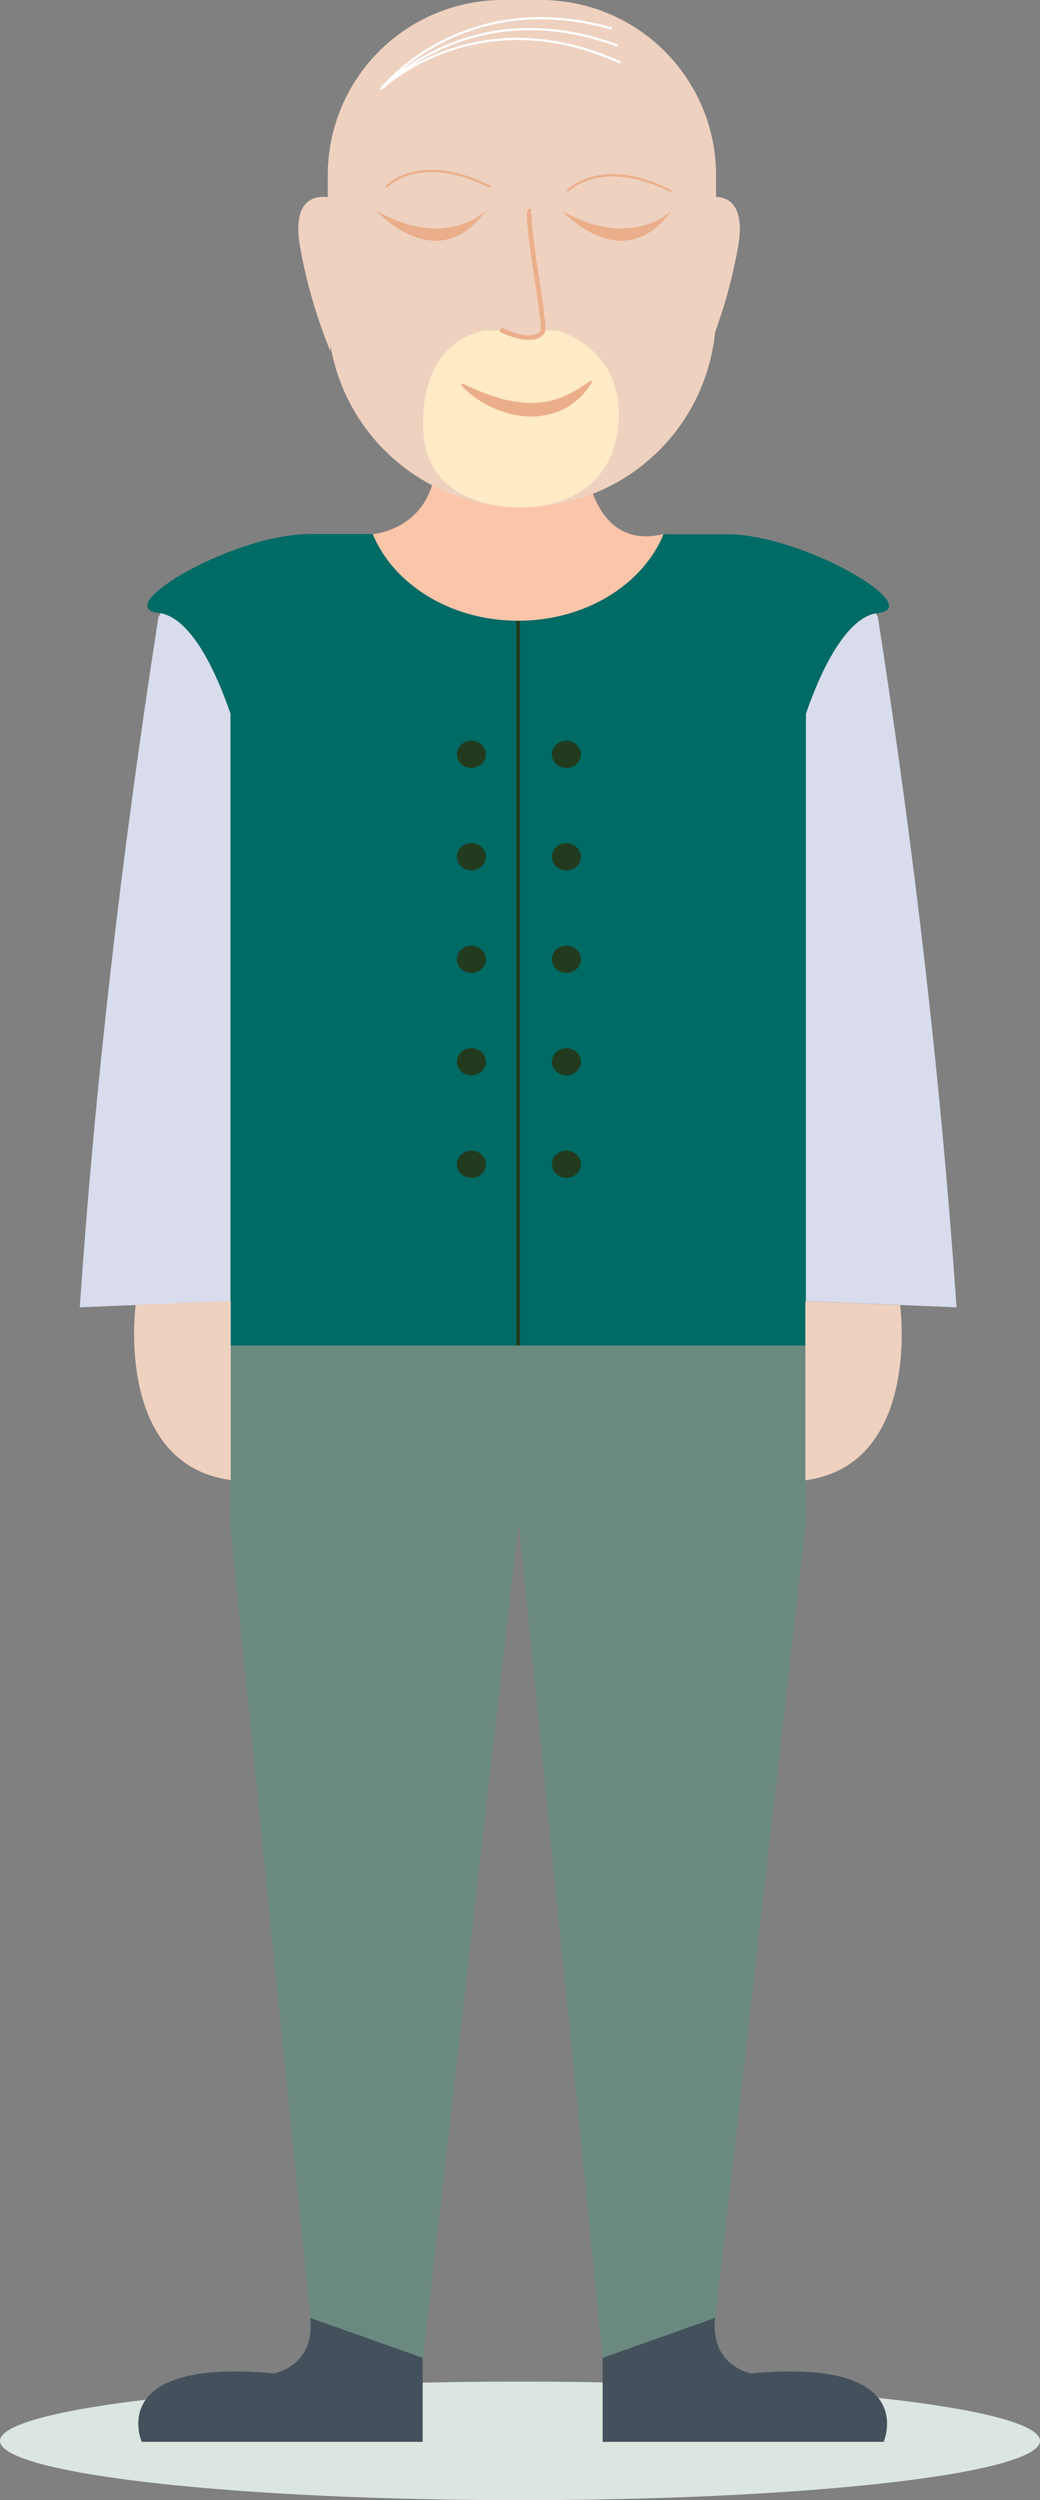 <svg xmlns="http://www.w3.org/2000/svg" viewBox="0 0 207.84 499.43"><rect x="0" y="0" width="207.84" height="499.43" fill="#808080" stroke="none"/><defs><style>.cls-1{fill:#dce6e0;}.cls-2{fill:#fbc5aa;}.cls-3{fill:#d8dcec;}.cls-4{fill:#006a65;}.cls-5{fill:#00a881;stroke:#223b1e;stroke-width:0.72px;}.cls-12,.cls-13,.cls-14,.cls-5{stroke-miterlimit:10;}.cls-6{fill:#6a8a7f;}.cls-12,.cls-13,.cls-7{fill:#eed1bf;}.cls-8{fill:#44515c;}.cls-9{fill:#223b1e;}.cls-10{fill:#ffebc6;}.cls-11{fill:#ebae8a;}.cls-12,.cls-13{stroke:#ebae8a;}.cls-12{stroke-width:0.91px;}.cls-13,.cls-14{stroke-width:0.45px;}.cls-14{fill:none;stroke:#fff;}</style></defs><title>Asset 17</title><g id="Layer_2" data-name="Layer 2"><g id="Glavno_Besedilo" data-name="Glavno Besedilo"><ellipse class="cls-1" cx="103.92" cy="487.59" rx="103.92" ry="11.84"/><path class="cls-2" d="M74.38,106.72s12.17-.85,12.73-14.57H117s1.23,17.92,15.49,14.57L131.2,117l-29.12,10.87-25.3-6.36L70.61,110Z"/><path class="cls-3" d="M191.16,261.15l-38-1.56V145s8.79-47.47,22.29-21.71Q186.65,195.36,191.16,261.15Z"/><path class="cls-3" d="M15.94,261.15l38-1.56V145s-8.78-47.47-22.28-21.71Q20.44,195.36,15.94,261.15Z"/><path class="cls-4" d="M145.25,106.72H132.61C128.46,116.79,117,124,103.55,124s-24.91-7.24-29.06-17.31H61.85c-15.3,0-40.11,14.7-30.09,15.76,4.22.45,9.43,6,14.3,20.09V268.78h115V142.57c4.86-14,10.08-19.64,14.3-20.09C185.36,121.42,160.56,106.72,145.25,106.72Z"/><line class="cls-5" x1="103.55" y1="268.78" x2="103.55" y2="124.03"/><rect class="cls-6" x="46.06" y="268.78" width="114.89" height="36.36"/><polygon class="cls-6" points="103.55 305.14 84.55 470.98 62.83 470.98 46.05 305.14 103.55 305.14"/><polygon class="cls-6" points="160.95 305.14 142.05 470.98 120.44 470.98 103.76 305.14 160.95 305.14"/><path class="cls-7" d="M27.11,260.66s-4.3,31.81,19,35V259.89Z"/><path class="cls-7" d="M179.89,260.71s4.31,31.8-18.94,35V259.93Z"/><path class="cls-8" d="M120.44,471v16.78h56.15s7.41-16.82-26.47-13.67c0,0-8.25-1.46-7.22-11.08"/><path class="cls-8" d="M84.47,471v16.78H28.32s-7.41-16.82,26.47-13.67c0,0,8.25-1.46,7.22-11.08"/><ellipse class="cls-9" cx="113.19" cy="150.68" rx="2.9" ry="2.72"/><ellipse class="cls-9" cx="94.21" cy="150.68" rx="2.9" ry="2.72"/><ellipse class="cls-9" cx="113.19" cy="171.15" rx="2.9" ry="2.72"/><ellipse class="cls-9" cx="94.21" cy="171.15" rx="2.9" ry="2.72"/><ellipse class="cls-9" cx="113.19" cy="191.63" rx="2.9" ry="2.72"/><ellipse class="cls-9" cx="94.21" cy="191.63" rx="2.9" ry="2.72"/><ellipse class="cls-9" cx="113.19" cy="212.1" rx="2.9" ry="2.72"/><ellipse class="cls-9" cx="94.21" cy="212.1" rx="2.9" ry="2.72"/><ellipse class="cls-9" cx="113.19" cy="232.57" rx="2.9" ry="2.72"/><ellipse class="cls-9" cx="94.21" cy="232.57" rx="2.9" ry="2.72"/><path class="cls-7" d="M100.49,0h7.61a35,35,0,0,1,35,35V62.53a38.79,38.79,0,0,1-38.79,38.79h0A38.79,38.79,0,0,1,65.5,62.53V35A35,35,0,0,1,100.49,0Z"/><path class="cls-10" d="M111.37,66s14.14,3.66,12.1,19.72-18.62,15.64-18.62,15.64-19.76,1.24-20.26-15.64,9.77-19,12.18-19.72"/><path class="cls-11" d="M134.16,42.13s-7.87,7.91-21.81,0C112.35,42.13,124.47,55.53,134.16,42.13Z"/><path class="cls-11" d="M97.05,42.13s-7.87,7.91-21.81,0C75.24,42.13,87.36,55.53,97.05,42.13Z"/><path class="cls-12" d="M100.05,65.87s6.3,3.19,8.37.46c.9-1.17-3.93-24.69-2.35-24.2"/><path class="cls-13" d="M77.17,37.34s6.56-7.19,20.79,0"/><path class="cls-13" d="M113.38,38.21s6.55-7.19,20.78,0"/><path class="cls-7" d="M66.05,39.5s-8.43-2.36-6,10.28a102.43,102.43,0,0,0,6,20.46Z"/><path class="cls-7" d="M141.41,39.5s8.44-2.36,6,10.28a101.62,101.62,0,0,1-6,20.46Z"/><path class="cls-14" d="M76.49,17.6s17.58-19.34,47-8.47"/><path class="cls-14" d="M76.54,17.47s19-18,47.47-4.95"/><path class="cls-14" d="M76.08,17.85s16-20.67,46.16-12.15"/><path class="cls-11" d="M92.42,76.6a49.34,49.34,0,0,0,6.52,2.66,24.49,24.49,0,0,0,6.62,1.22,15.56,15.56,0,0,0,3.28-.19,15.35,15.35,0,0,0,3.18-.83A24.88,24.88,0,0,0,118,76l.34.31A14,14,0,0,1,113,81.52a14.41,14.41,0,0,1-7.51,1.67,18.73,18.73,0,0,1-7.33-1.91,19.6,19.6,0,0,1-6-4.32Z"/></g></g></svg>